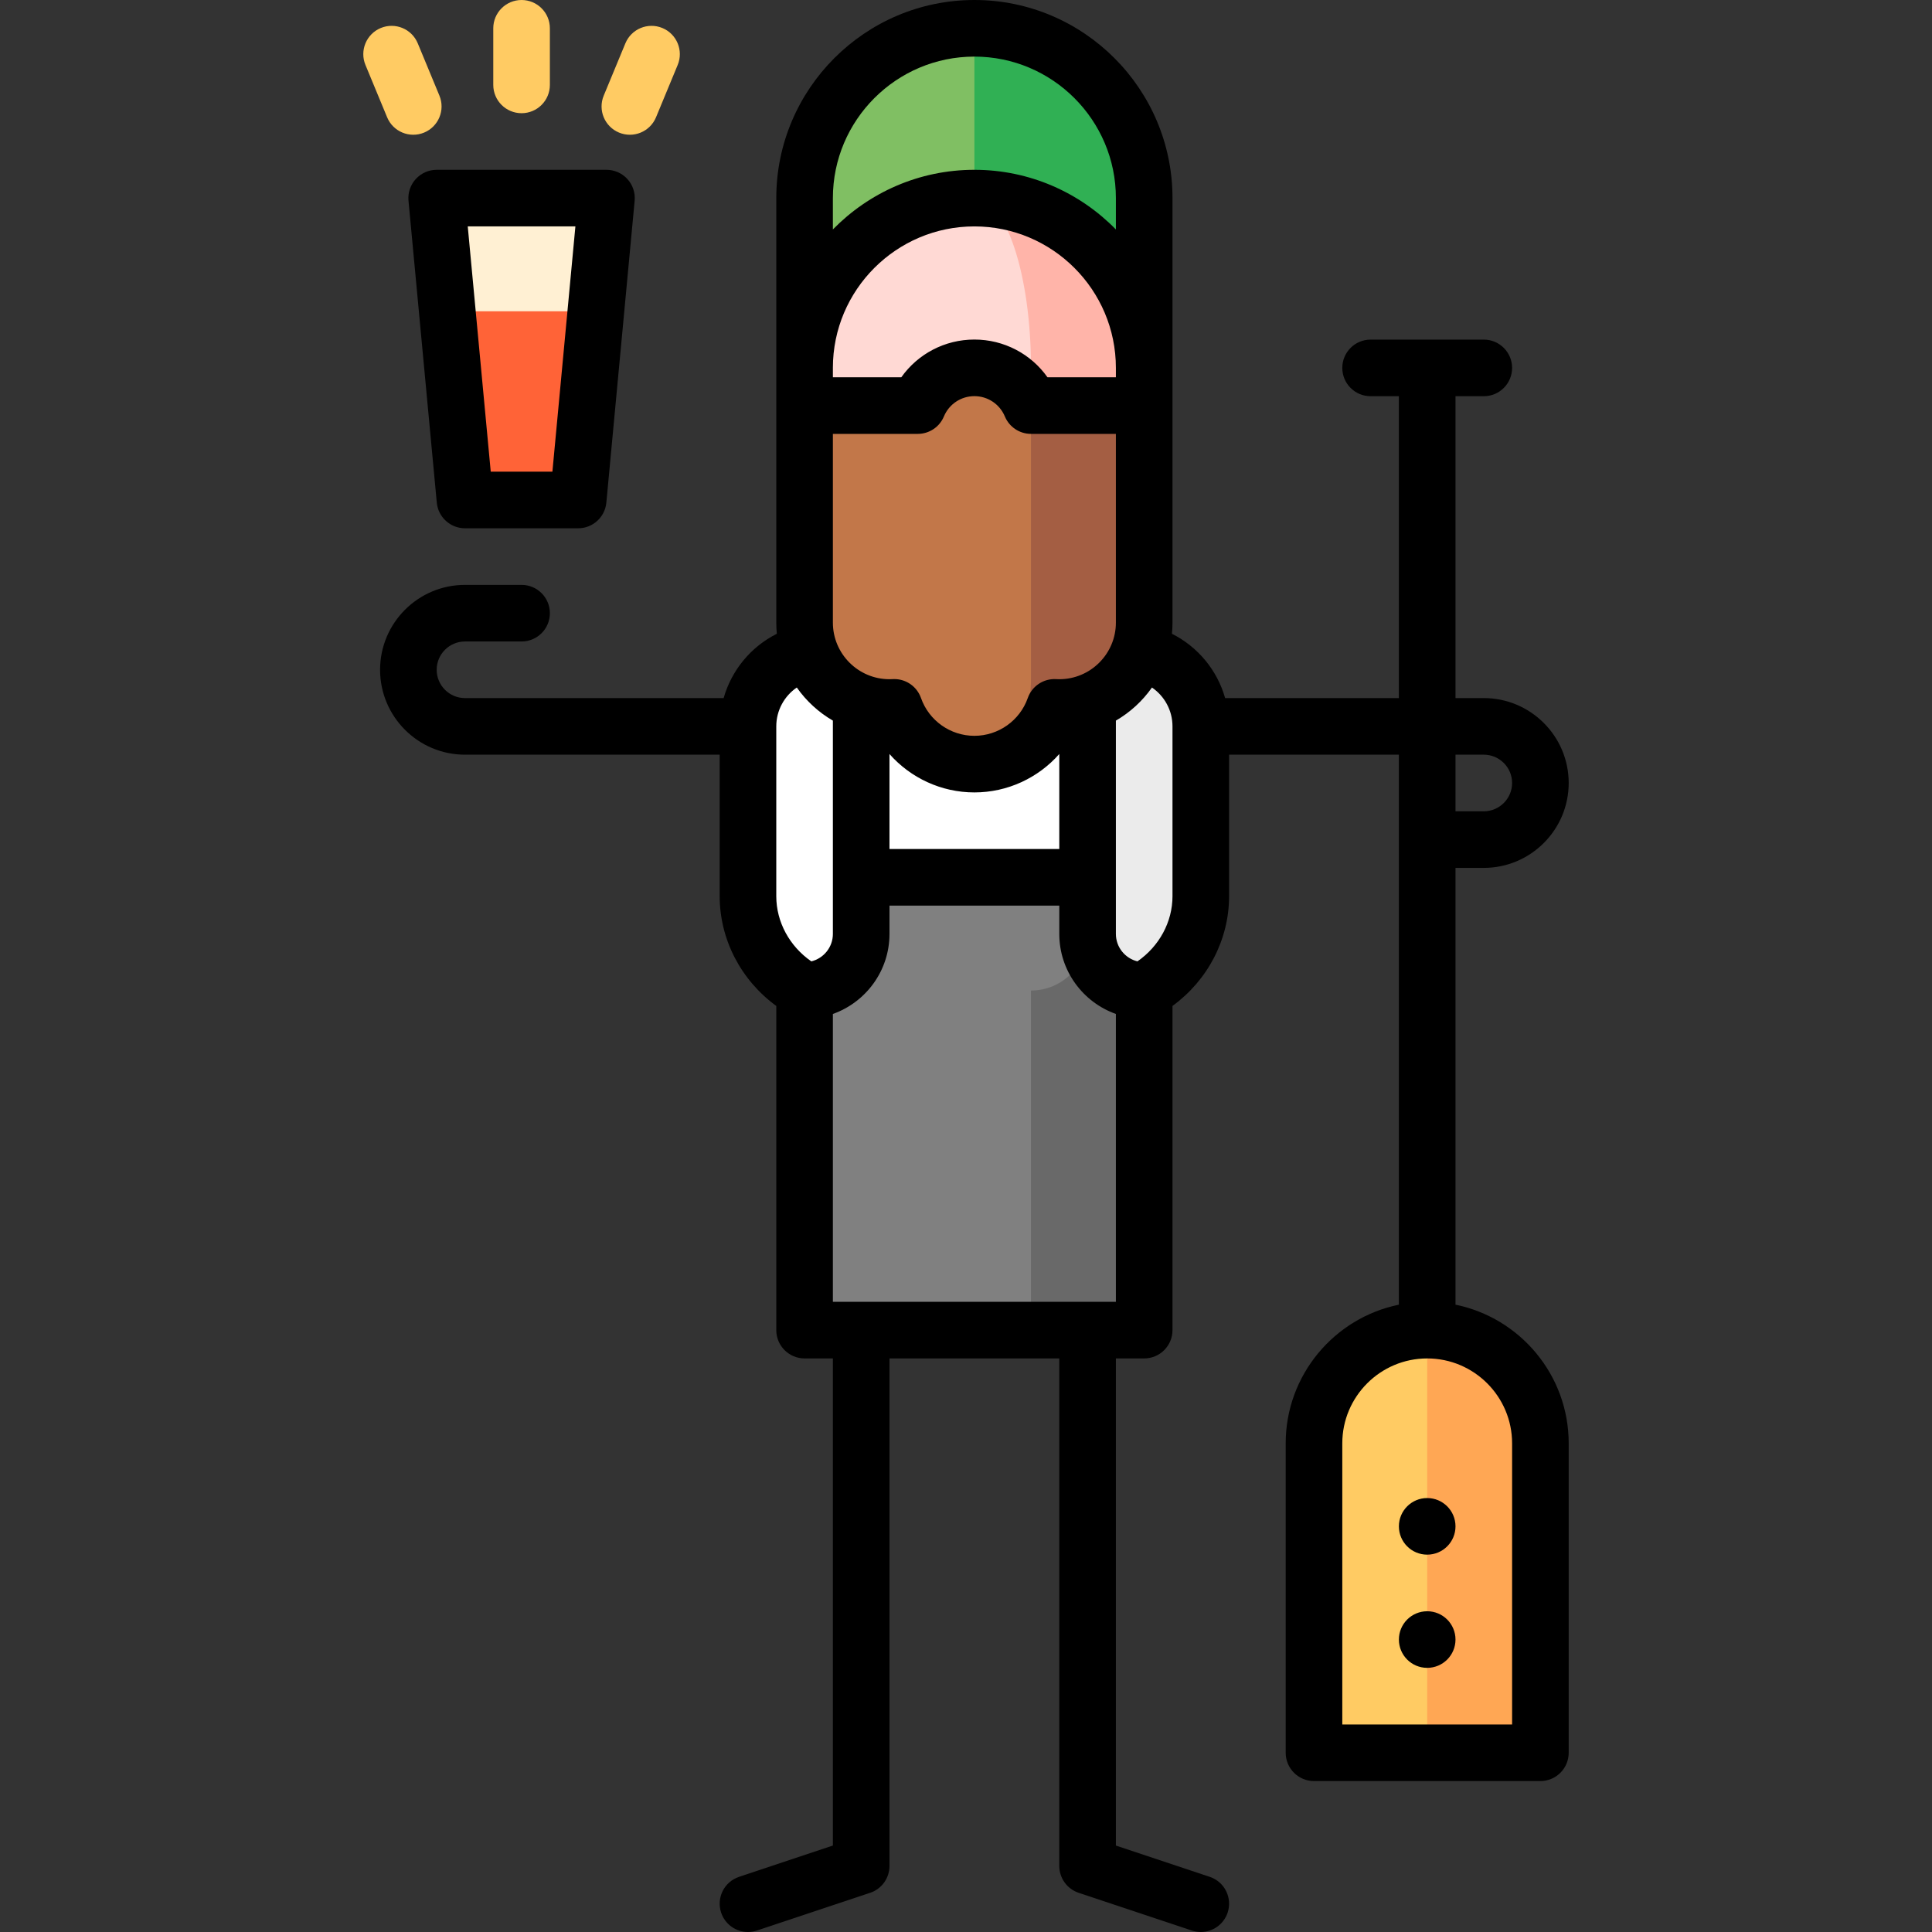 <svg id="Capa_1" enable-background="new 0 0 512.002 512.002" height="512" viewBox="0 0 512.002 512.002" width="512" xmlns="http://www.w3.org/2000/svg"><rect x="0" y="0" width="512.002" height="512.002" fill="#333333" stroke="none"/><g><path d="m115.723 52.5 2.812 30 19.688 15 19.687-15 2.813-30z" fill="#fff0d3"/><path d="m123.223 132.5h30l4.687-50h-39.375z" fill="#ff6337"/><path d="m303.223 247.5h-59.999l29.999 105h30z" fill="#696969"/><path d="m228.223 187.5-15 75v90h60v-90c8.284 0 15-6.716 15-15l20-60z" fill="#808080"/><path d="m218.223 172.5c-11.045 0-20 8.954-20 20v45c0 10.685 6.036 20.007 15 25 8.284 0 15-6.716 15-15v-15h80l-20-60z" fill="#fff"/><path d="m318.223 237.5v-45c0-11.046-8.954-20-20-20h-10v75c0 8.284 6.716 15 15 15 8.964-4.993 15-14.315 15-25z" fill="#ebebeb"/><path d="m258.223 7.5-45 90h90v-45c0-24.853-20.147-45-45-45z" fill="#30b054"/><path d="m213.223 52.5v45h45v-90c-24.852 0-45 20.147-45 45z" fill="#80bf63"/><path d="m258.223 52.5v101l45-46v-10c0-24.853-20.147-45-45-45z" fill="#ffb4a9"/><path d="m258.223 52.5c-24.853 0-45 20.147-45 45v10l60 46v-56c0-24.853-6.716-45-15-45z" fill="#ffd9d4"/><path d="m258.223 107.5v95c9.81 0 18.149-6.28 21.228-15.038.421.023.845.038 1.272.038 12.426 0 22.5-10.074 22.5-22.5v-57.5z" fill="#a45e43"/><path d="m258.223 97.483c-6.759 0-12.551 4.128-15 10l-30 .016v57.501c0 12.426 10.074 22.5 22.5 22.5.427 0 .851-.015 1.272-.038 3.079 8.758 11.417 15.038 21.228 15.038 8.284 0 15-10.074 15-22.5v-72.516c-2.449-5.872-8.241-10.001-15-10.001z" fill="#c27749"/><path d="m408.223 382.5c0-16.568-13.431-30-30-30l-15 56 15 56h30z" fill="#ffa754"/><g fill="#ffcb63"><path d="m378.223 352.5c-16.568 0-30 13.432-30 30v82h30z"/><path d="m138.223 0c-4.142 0-7.5 3.357-7.5 7.5v15c0 4.143 3.358 7.5 7.5 7.5s7.5-3.357 7.5-7.5v-15c0-4.143-3.358-7.5-7.5-7.5z"/><path d="m110.71 11.48c-1.584-3.827-5.973-5.643-9.799-4.059-3.827 1.585-5.644 5.972-4.059 9.799l5.74 13.859c1.584 3.827 5.973 5.643 9.799 4.059 3.827-1.585 5.644-5.972 4.059-9.799z"/><path d="m175.534 7.422c-3.826-1.584-8.215.231-9.799 4.059l-5.74 13.859c-1.585 3.827.232 8.214 4.059 9.799 3.826 1.584 8.215-.231 9.799-4.059l5.74-13.859c1.585-3.827-.232-8.214-4.059-9.799z"/></g><path d="m115.755 133.2c.361 3.854 3.596 6.8 7.467 6.8h30c3.871 0 7.106-2.946 7.467-6.8l7.5-80c.197-2.102-.501-4.189-1.922-5.75s-3.435-2.45-5.545-2.45h-45c-2.111 0-4.124.89-5.545 2.45-1.421 1.561-2.119 3.648-1.922 5.75zm36.732-73.2-6.094 65h-16.341l-6.094-65z"/><circle cx="378.223" cy="434.5" r="7.5"/><circle cx="378.223" cy="404.5" r="7.5"/><path d="m385.723 345.755v-115.755h7.5c12.406 0 22.5-10.093 22.5-22.5s-10.094-22.5-22.5-22.5h-7.5v-80h7.5c4.143 0 7.5-3.358 7.5-7.5s-3.357-7.5-7.5-7.5h-30c-4.143 0-7.5 3.358-7.5 7.5s3.357 7.5 7.5 7.5h7.5v80h-46.049c-2.097-7.404-7.228-13.596-14.098-17.045.096-.972.147-1.958.147-2.955l.001-112.5c0-28.949-23.552-52.5-52.5-52.5-28.949 0-52.5 23.551-52.5 52.5v44.989 67.511c0 .997.051 1.982.147 2.955-6.87 3.449-12.001 9.641-14.098 17.046h-68.549c-4.136 0-7.5-3.364-7.5-7.5s3.364-7.5 7.5-7.5h15c4.142 0 7.5-3.358 7.5-7.5s-3.358-7.5-7.5-7.5h-15c-12.407 0-22.5 10.093-22.5 22.5s10.093 22.5 22.5 22.5h67.5v37.5c0 11.485 5.65 22.27 15 29.089v85.91c0 4.142 3.358 7.5 7.5 7.5h7.5v129.094l-24.872 8.291c-3.93 1.31-6.053 5.557-4.744 9.487 1.048 3.143 3.974 5.13 7.114 5.13.786 0 1.586-.125 2.373-.387l30-10c3.063-1.021 5.128-3.887 5.128-7.115v-134.5h45v134.5c0 3.228 2.065 6.094 5.128 7.115l30 10c.787.262 1.587.387 2.373.387 3.141 0 6.066-1.988 7.114-5.13 1.31-3.93-.814-8.177-4.743-9.487l-24.872-8.291v-129.094h7.5c4.143 0 7.5-3.358 7.5-7.5v-85.911c9.35-6.82 15-17.604 15-29.089v-37.5h45v145.755c-17.096 3.484-30 18.635-30 36.745v82c0 4.142 3.357 7.5 7.5 7.5h60c4.143 0 7.5-3.358 7.5-7.5v-82c0-18.11-12.904-33.261-30-36.745zm0-145.755h7.5c4.136 0 7.5 3.364 7.5 7.5s-3.364 7.5-7.5 7.5h-7.5zm-165-147.5c0-20.678 16.823-37.5 37.5-37.5s37.5 16.822 37.5 37.5v8.309c-9.536-9.746-22.821-15.809-37.5-15.809s-27.963 6.063-37.5 15.807zm0 44.989c.006-20.673 16.826-37.489 37.5-37.489 20.678 0 37.5 16.822 37.5 37.5.001 0 .001 2.483.001 2.483h-18.13c-4.389-6.2-11.545-10-19.37-10s-14.982 3.8-19.371 10h-18.129v-2.494zm0 17.494h22.499c3.027 0 5.757-1.819 6.922-4.613 1.365-3.272 4.536-5.387 8.079-5.387 3.542 0 6.713 2.115 8.078 5.387 1.165 2.793 3.896 4.613 6.922 4.613h22.5v50.017c0 8.271-6.729 15-15 15-.287 0-.572-.011-.855-.026-3.33-.182-6.386 1.853-7.492 5-2.108 5.997-7.796 10.026-14.152 10.026-6.357 0-12.044-4.029-14.152-10.025-1.06-3.016-3.907-5.013-7.073-5.013-.139 0-.279.004-.419.012-.284.016-.568.026-.856.026-8.271 0-15-6.729-15-15zm60 84.842v25.175h-45v-25.175c5.586 6.327 13.721 10.175 22.5 10.175s16.914-3.847 22.5-10.175zm-65.712 54.95c-5.774-4-9.289-10.436-9.289-17.275v-45c0-4.235 2.125-8.034 5.44-10.301 2.508 3.571 5.771 6.574 9.56 8.771v56.53c.001 3.518-2.437 6.47-5.711 7.275zm80.712 90.225h-75v-76.29c8.729-3.096 15-11.432 15-21.21v-7.5h45v7.5c0 9.777 6.271 18.114 15 21.21zm15-107.5c0 6.839-3.515 13.275-9.289 17.275-3.273-.805-5.711-3.757-5.711-7.275v-56.531c3.789-2.197 7.051-5.199 9.56-8.77 3.315 2.267 5.44 6.066 5.44 10.301zm90 219.5h-45v-74.5c0-12.407 10.094-22.5 22.5-22.5s22.5 10.093 22.5 22.5z"/></g></svg>